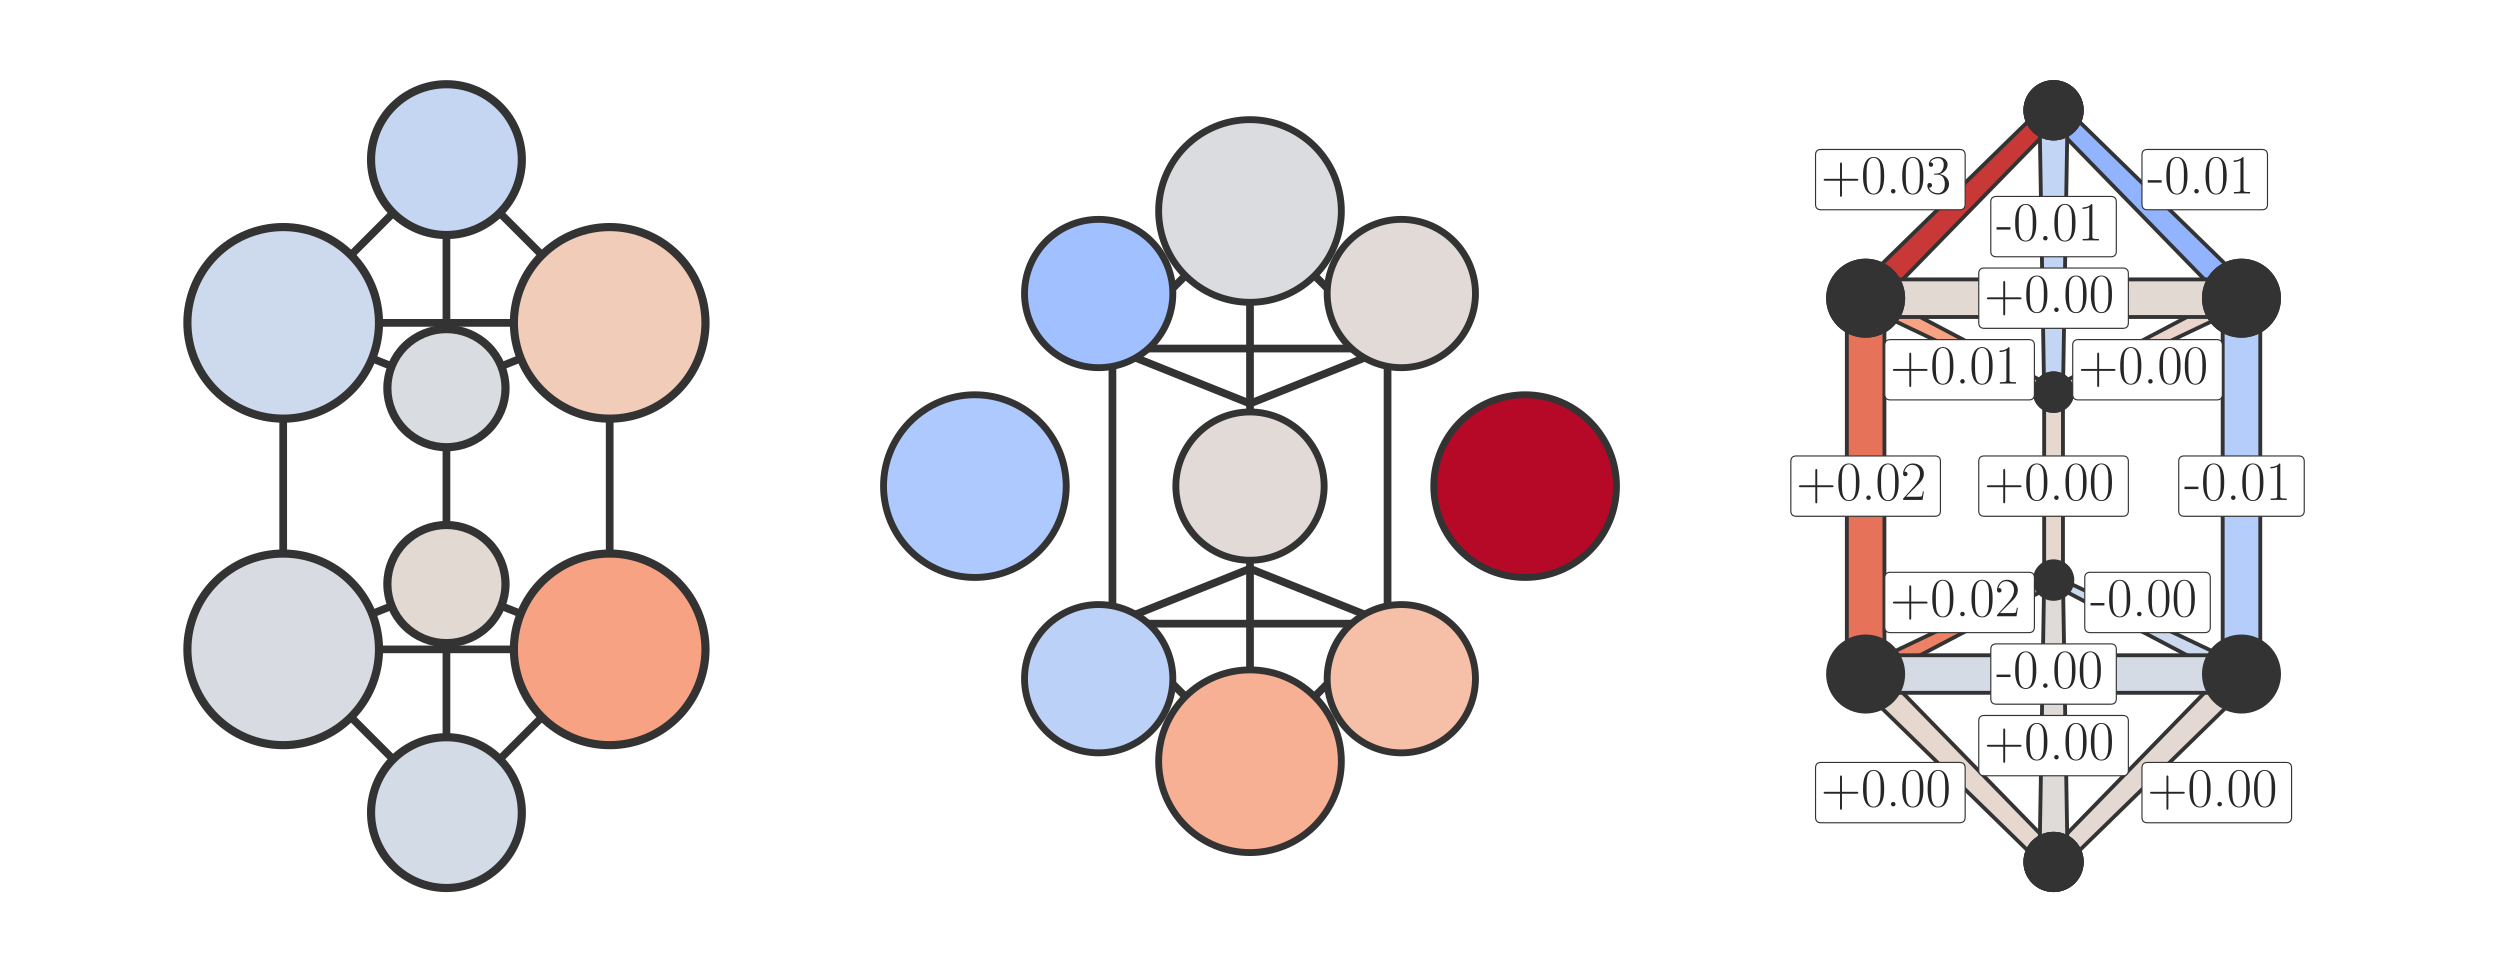 <?xml version="1.0" encoding="utf-8" standalone="no"?>
<!DOCTYPE svg PUBLIC "-//W3C//DTD SVG 1.1//EN"
  "http://www.w3.org/Graphics/SVG/1.1/DTD/svg11.dtd">
<!-- Created with matplotlib (https://matplotlib.org/) -->
<svg height="252pt" version="1.1" viewBox="0 0 648 252" width="648pt" xmlns="http://www.w3.org/2000/svg" xmlns:xlink="http://www.w3.org/1999/xlink">
 <defs>
  <style type="text/css">*{stroke-linecap:butt;stroke-linejoin:round;}</style>
 </defs>
 <g id="figure_1">
  <g id="patch_1">
   <path d="M 0 252 
L 648 252 
L 648 0 
L 0 0 
z
" style="fill:#ffffff;"/>
  </g>
  <g id="axes_1">
   <g id="line2d_1">
    <path clip-path="url(#p323c90f366)" d="M 115.718 41.372 
L 73.404 83.686 
" style="fill:none;stroke:#333333;stroke-linecap:round;stroke-width:2;"/>
   </g>
   <g id="line2d_2">
    <path clip-path="url(#p323c90f366)" d="M 115.718 41.372 
L 115.718 100.612 
" style="fill:none;stroke:#333333;stroke-linecap:round;stroke-width:2;"/>
   </g>
   <g id="line2d_3">
    <path clip-path="url(#p323c90f366)" d="M 115.718 41.372 
L 158.032 83.686 
" style="fill:none;stroke:#333333;stroke-linecap:round;stroke-width:2;"/>
   </g>
   <g id="line2d_4">
    <path clip-path="url(#p323c90f366)" d="M 115.718 210.628 
L 73.404 168.314 
" style="fill:none;stroke:#333333;stroke-linecap:round;stroke-width:2;"/>
   </g>
   <g id="line2d_5">
    <path clip-path="url(#p323c90f366)" d="M 115.718 210.628 
L 115.718 151.388 
" style="fill:none;stroke:#333333;stroke-linecap:round;stroke-width:2;"/>
   </g>
   <g id="line2d_6">
    <path clip-path="url(#p323c90f366)" d="M 115.718 210.628 
L 158.032 168.314 
" style="fill:none;stroke:#333333;stroke-linecap:round;stroke-width:2;"/>
   </g>
   <g id="line2d_7">
    <path clip-path="url(#p323c90f366)" d="M 73.404 83.686 
L 158.032 83.686 
" style="fill:none;stroke:#333333;stroke-linecap:round;stroke-width:2;"/>
   </g>
   <g id="line2d_8">
    <path clip-path="url(#p323c90f366)" d="M 73.404 83.686 
L 73.404 168.314 
" style="fill:none;stroke:#333333;stroke-linecap:round;stroke-width:2;"/>
   </g>
   <g id="line2d_9">
    <path clip-path="url(#p323c90f366)" d="M 158.032 168.314 
L 158.032 83.686 
" style="fill:none;stroke:#333333;stroke-linecap:round;stroke-width:2;"/>
   </g>
   <g id="line2d_10">
    <path clip-path="url(#p323c90f366)" d="M 158.032 168.314 
L 73.404 168.314 
" style="fill:none;stroke:#333333;stroke-linecap:round;stroke-width:2;"/>
   </g>
   <g id="line2d_11">
    <path clip-path="url(#p323c90f366)" d="M 115.718 100.612 
L 73.404 83.686 
" style="fill:none;stroke:#333333;stroke-linecap:round;stroke-width:2;"/>
   </g>
   <g id="line2d_12">
    <path clip-path="url(#p323c90f366)" d="M 115.718 100.612 
L 158.032 83.686 
" style="fill:none;stroke:#333333;stroke-linecap:round;stroke-width:2;"/>
   </g>
   <g id="line2d_13">
    <path clip-path="url(#p323c90f366)" d="M 115.718 100.612 
L 115.718 151.388 
" style="fill:none;stroke:#333333;stroke-linecap:round;stroke-width:2;"/>
   </g>
   <g id="line2d_14">
    <path clip-path="url(#p323c90f366)" d="M 115.718 151.388 
L 73.404 168.314 
" style="fill:none;stroke:#333333;stroke-linecap:round;stroke-width:2;"/>
   </g>
   <g id="line2d_15">
    <path clip-path="url(#p323c90f366)" d="M 115.718 151.388 
L 158.032 168.314 
" style="fill:none;stroke:#333333;stroke-linecap:round;stroke-width:2;"/>
   </g>
   <g id="patch_2">
    <path clip-path="url(#p323c90f366)" d="M 158.032 193.702 
C 164.765 193.702 171.224 191.027 175.985 186.266 
C 180.746 181.505 183.421 175.047 183.421 168.314 
C 183.421 161.581 180.746 155.123 175.985 150.362 
C 171.224 145.601 164.765 142.926 158.032 142.926 
C 151.299 142.926 144.841 145.601 140.08 150.362 
C 135.319 155.123 132.644 161.581 132.644 168.314 
C 132.644 175.047 135.319 181.505 140.08 186.266 
C 144.841 191.027 151.299 193.702 158.032 193.702 
z
" style="fill:#333333;stroke:#333333;stroke-linejoin:miter;"/>
   </g>
   <g id="patch_3">
    <path clip-path="url(#p323c90f366)" d="M 158.032 191.587 
C 164.204 191.587 170.124 189.135 174.489 184.77 
C 178.853 180.406 181.305 174.486 181.305 168.314 
C 181.305 162.142 178.853 156.222 174.489 151.858 
C 170.124 147.493 164.204 145.041 158.032 145.041 
C 151.86 145.041 145.94 147.493 141.576 151.858 
C 137.212 156.222 134.76 162.142 134.76 168.314 
C 134.76 174.486 137.212 180.406 141.576 184.77 
C 145.94 189.135 151.86 191.587 158.032 191.587 
z
" style="fill:#f6a283;stroke:#f6a283;stroke-linejoin:miter;"/>
   </g>
   <g id="patch_4">
    <path clip-path="url(#p323c90f366)" d="M 158.032 109.074 
C 164.765 109.074 171.224 106.399 175.985 101.638 
C 180.746 96.877 183.421 90.419 183.421 83.686 
C 183.421 76.953 180.746 70.495 175.985 65.734 
C 171.224 60.973 164.765 58.298 158.032 58.298 
C 151.299 58.298 144.841 60.973 140.08 65.734 
C 135.319 70.495 132.644 76.953 132.644 83.686 
C 132.644 90.419 135.319 96.877 140.08 101.638 
C 144.841 106.399 151.299 109.074 158.032 109.074 
z
" style="fill:#333333;stroke:#333333;stroke-linejoin:miter;"/>
   </g>
   <g id="patch_5">
    <path clip-path="url(#p323c90f366)" d="M 158.032 106.959 
C 164.204 106.959 170.124 104.507 174.489 100.142 
C 178.853 95.778 181.305 89.858 181.305 83.686 
C 181.305 77.514 178.853 71.594 174.489 67.23 
C 170.124 62.865 164.204 60.413 158.032 60.413 
C 151.86 60.413 145.94 62.865 141.576 67.23 
C 137.212 71.594 134.76 77.514 134.76 83.686 
C 134.76 89.858 137.212 95.778 141.576 100.142 
C 145.94 104.507 151.86 106.959 158.032 106.959 
z
" style="fill:#f1ccb8;stroke:#f1ccb8;stroke-linejoin:miter;"/>
   </g>
   <g id="patch_6">
    <path clip-path="url(#p323c90f366)" d="M 73.404 193.702 
C 80.137 193.702 86.596 191.027 91.357 186.266 
C 96.118 181.505 98.793 175.047 98.793 168.314 
C 98.793 161.581 96.118 155.123 91.357 150.362 
C 86.596 145.601 80.137 142.926 73.404 142.926 
C 66.671 142.926 60.213 145.601 55.452 150.362 
C 50.691 155.123 48.016 161.581 48.016 168.314 
C 48.016 175.047 50.691 181.505 55.452 186.266 
C 60.213 191.027 66.671 193.702 73.404 193.702 
z
" style="fill:#333333;stroke:#333333;stroke-linejoin:miter;"/>
   </g>
   <g id="patch_7">
    <path clip-path="url(#p323c90f366)" d="M 73.404 191.587 
C 79.576 191.587 85.496 189.135 89.861 184.77 
C 94.225 180.406 96.677 174.486 96.677 168.314 
C 96.677 162.142 94.225 156.222 89.861 151.858 
C 85.496 147.493 79.576 145.041 73.404 145.041 
C 67.232 145.041 61.312 147.493 56.948 151.858 
C 52.584 156.222 50.131 162.142 50.131 168.314 
C 50.131 174.486 52.584 180.406 56.948 184.77 
C 61.312 189.135 67.232 191.587 73.404 191.587 
z
" style="fill:#d8dce2;stroke:#d8dce2;stroke-linejoin:miter;"/>
   </g>
   <g id="patch_8">
    <path clip-path="url(#p323c90f366)" d="M 73.404 109.074 
C 80.137 109.074 86.596 106.399 91.357 101.638 
C 96.118 96.877 98.793 90.419 98.793 83.686 
C 98.793 76.953 96.118 70.495 91.357 65.734 
C 86.596 60.973 80.137 58.298 73.404 58.298 
C 66.671 58.298 60.213 60.973 55.452 65.734 
C 50.691 70.495 48.016 76.953 48.016 83.686 
C 48.016 90.419 50.691 96.877 55.452 101.638 
C 60.213 106.399 66.671 109.074 73.404 109.074 
z
" style="fill:#333333;stroke:#333333;stroke-linejoin:miter;"/>
   </g>
   <g id="patch_9">
    <path clip-path="url(#p323c90f366)" d="M 73.404 106.959 
C 79.576 106.959 85.496 104.507 89.861 100.142 
C 94.225 95.778 96.677 89.858 96.677 83.686 
C 96.677 77.514 94.225 71.594 89.861 67.23 
C 85.496 62.865 79.576 60.413 73.404 60.413 
C 67.232 60.413 61.312 62.865 56.948 67.23 
C 52.584 71.594 50.131 77.514 50.131 83.686 
C 50.131 89.858 52.584 95.778 56.948 100.142 
C 61.312 104.507 67.232 106.959 73.404 106.959 
z
" style="fill:#cdd9ec;stroke:#cdd9ec;stroke-linejoin:miter;"/>
   </g>
   <g id="patch_10">
    <path clip-path="url(#p323c90f366)" d="M 115.718 230.727 
C 121.049 230.727 126.161 228.609 129.931 224.84 
C 133.7 221.071 135.817 215.958 135.817 210.628 
C 135.817 205.298 133.7 200.185 129.931 196.416 
C 126.161 192.647 121.049 190.529 115.718 190.529 
C 110.388 190.529 105.275 192.647 101.506 196.416 
C 97.737 200.185 95.619 205.298 95.619 210.628 
C 95.619 215.958 97.737 221.071 101.506 224.84 
C 105.275 228.609 110.388 230.727 115.718 230.727 
z
" style="fill:#333333;stroke:#333333;stroke-linejoin:miter;"/>
   </g>
   <g id="patch_11">
    <path clip-path="url(#p323c90f366)" d="M 115.718 228.612 
C 120.488 228.612 125.062 226.717 128.434 223.344 
C 131.807 219.972 133.702 215.397 133.702 210.628 
C 133.702 205.859 131.807 201.284 128.434 197.912 
C 125.062 194.539 120.488 192.645 115.718 192.645 
C 110.949 192.645 106.374 194.539 103.002 197.912 
C 99.63 201.284 97.735 205.859 97.735 210.628 
C 97.735 215.397 99.63 219.972 103.002 223.344 
C 106.374 226.717 110.949 228.612 115.718 228.612 
z
" style="fill:#d3dbe7;stroke:#d3dbe7;stroke-linejoin:miter;"/>
   </g>
   <g id="patch_12">
    <path clip-path="url(#p323c90f366)" d="M 115.718 61.471 
C 121.049 61.471 126.161 59.353 129.931 55.584 
C 133.7 51.815 135.817 46.702 135.817 41.372 
C 135.817 36.042 133.7 30.929 129.931 27.16 
C 126.161 23.391 121.049 21.273 115.718 21.273 
C 110.388 21.273 105.275 23.391 101.506 27.16 
C 97.737 30.929 95.619 36.042 95.619 41.372 
C 95.619 46.702 97.737 51.815 101.506 55.584 
C 105.275 59.353 110.388 61.471 115.718 61.471 
z
" style="fill:#333333;stroke:#333333;stroke-linejoin:miter;"/>
   </g>
   <g id="patch_13">
    <path clip-path="url(#p323c90f366)" d="M 115.718 59.355 
C 120.488 59.355 125.062 57.461 128.434 54.088 
C 131.807 50.716 133.702 46.141 133.702 41.372 
C 133.702 36.603 131.807 32.028 128.434 28.656 
C 125.062 25.283 120.488 23.388 115.718 23.388 
C 110.949 23.388 106.374 25.283 103.002 28.656 
C 99.63 32.028 97.735 36.603 97.735 41.372 
C 97.735 46.141 99.63 50.716 103.002 54.088 
C 106.374 57.461 110.949 59.355 115.718 59.355 
z
" style="fill:#c5d6f2;stroke:#c5d6f2;stroke-linejoin:miter;"/>
   </g>
   <g id="patch_14">
    <path clip-path="url(#p323c90f366)" d="M 115.718 167.256 
C 119.926 167.256 123.963 165.584 126.938 162.609 
C 129.914 159.633 131.586 155.597 131.586 151.388 
C 131.586 147.18 129.914 143.144 126.938 140.168 
C 123.963 137.193 119.926 135.521 115.718 135.521 
C 111.51 135.521 107.474 137.193 104.498 140.168 
C 101.522 143.144 99.85 147.18 99.85 151.388 
C 99.85 155.597 101.522 159.633 104.498 162.609 
C 107.474 165.584 111.51 167.256 115.718 167.256 
z
" style="fill:#333333;stroke:#333333;stroke-linejoin:miter;"/>
   </g>
   <g id="patch_15">
    <path clip-path="url(#p323c90f366)" d="M 115.718 165.14 
C 119.365 165.14 122.864 163.691 125.442 161.113 
C 128.021 158.534 129.47 155.036 129.47 151.388 
C 129.47 147.741 128.021 144.243 125.442 141.664 
C 122.864 139.085 119.365 137.636 115.718 137.636 
C 112.071 137.636 108.573 139.085 105.994 141.664 
C 103.415 144.243 101.966 147.741 101.966 151.388 
C 101.966 155.036 103.415 158.534 105.994 161.113 
C 108.573 163.691 112.071 165.14 115.718 165.14 
z
" style="fill:#e3d9d3;stroke:#e3d9d3;stroke-linejoin:miter;"/>
   </g>
   <g id="patch_16">
    <path clip-path="url(#p323c90f366)" d="M 115.718 116.479 
C 119.926 116.479 123.963 114.807 126.938 111.832 
C 129.914 108.856 131.586 104.82 131.586 100.612 
C 131.586 96.403 129.914 92.367 126.938 89.391 
C 123.963 86.416 119.926 84.744 115.718 84.744 
C 111.51 84.744 107.474 86.416 104.498 89.391 
C 101.522 92.367 99.85 96.403 99.85 100.612 
C 99.85 104.82 101.522 108.856 104.498 111.832 
C 107.474 114.807 111.51 116.479 115.718 116.479 
z
" style="fill:#333333;stroke:#333333;stroke-linejoin:miter;"/>
   </g>
   <g id="patch_17">
    <path clip-path="url(#p323c90f366)" d="M 115.718 114.364 
C 119.365 114.364 122.864 112.915 125.442 110.336 
C 128.021 107.757 129.47 104.259 129.47 100.612 
C 129.47 96.964 128.021 93.466 125.442 90.887 
C 122.864 88.309 119.365 86.86 115.718 86.86 
C 112.071 86.86 108.573 88.309 105.994 90.887 
C 103.415 93.466 101.966 96.964 101.966 100.612 
C 101.966 104.259 103.415 107.757 105.994 110.336 
C 108.573 112.915 112.071 114.364 115.718 114.364 
z
" style="fill:#d9dce1;stroke:#d9dce1;stroke-linejoin:miter;"/>
   </g>
  </g>
  <g id="axes_2">
   <g id="line2d_16">
    <path clip-path="url(#pf9392207e9)" d="M 324 54.688 
L 288.344 90.344 
" style="fill:none;stroke:#333333;stroke-linecap:round;stroke-width:2;"/>
   </g>
   <g id="line2d_17">
    <path clip-path="url(#pf9392207e9)" d="M 324 54.688 
L 324 104.606 
" style="fill:none;stroke:#333333;stroke-linecap:round;stroke-width:2;"/>
   </g>
   <g id="line2d_18">
    <path clip-path="url(#pf9392207e9)" d="M 324 54.688 
L 359.656 90.344 
" style="fill:none;stroke:#333333;stroke-linecap:round;stroke-width:2;"/>
   </g>
   <g id="line2d_19">
    <path clip-path="url(#pf9392207e9)" d="M 324 197.312 
L 288.344 161.656 
" style="fill:none;stroke:#333333;stroke-linecap:round;stroke-width:2;"/>
   </g>
   <g id="line2d_20">
    <path clip-path="url(#pf9392207e9)" d="M 324 197.312 
L 324 147.394 
" style="fill:none;stroke:#333333;stroke-linecap:round;stroke-width:2;"/>
   </g>
   <g id="line2d_21">
    <path clip-path="url(#pf9392207e9)" d="M 324 197.312 
L 359.656 161.656 
" style="fill:none;stroke:#333333;stroke-linecap:round;stroke-width:2;"/>
   </g>
   <g id="line2d_22">
    <path clip-path="url(#pf9392207e9)" d="M 288.344 90.344 
L 359.656 90.344 
" style="fill:none;stroke:#333333;stroke-linecap:round;stroke-width:2;"/>
   </g>
   <g id="line2d_23">
    <path clip-path="url(#pf9392207e9)" d="M 288.344 90.344 
L 288.344 161.656 
" style="fill:none;stroke:#333333;stroke-linecap:round;stroke-width:2;"/>
   </g>
   <g id="line2d_24">
    <path clip-path="url(#pf9392207e9)" d="M 359.656 161.656 
L 359.656 90.344 
" style="fill:none;stroke:#333333;stroke-linecap:round;stroke-width:2;"/>
   </g>
   <g id="line2d_25">
    <path clip-path="url(#pf9392207e9)" d="M 359.656 161.656 
L 288.344 161.656 
" style="fill:none;stroke:#333333;stroke-linecap:round;stroke-width:2;"/>
   </g>
   <g id="line2d_26">
    <path clip-path="url(#pf9392207e9)" d="M 324 104.606 
L 288.344 90.344 
" style="fill:none;stroke:#333333;stroke-linecap:round;stroke-width:2;"/>
   </g>
   <g id="line2d_27">
    <path clip-path="url(#pf9392207e9)" d="M 324 104.606 
L 359.656 90.344 
" style="fill:none;stroke:#333333;stroke-linecap:round;stroke-width:2;"/>
   </g>
   <g id="line2d_28">
    <path clip-path="url(#pf9392207e9)" d="M 324 104.606 
L 324 147.394 
" style="fill:none;stroke:#333333;stroke-linecap:round;stroke-width:2;"/>
   </g>
   <g id="line2d_29">
    <path clip-path="url(#pf9392207e9)" d="M 324 147.394 
L 288.344 161.656 
" style="fill:none;stroke:#333333;stroke-linecap:round;stroke-width:2;"/>
   </g>
   <g id="line2d_30">
    <path clip-path="url(#pf9392207e9)" d="M 324 147.394 
L 359.656 161.656 
" style="fill:none;stroke:#333333;stroke-linecap:round;stroke-width:2;"/>
   </g>
   <g id="patch_18">
    <path clip-path="url(#pf9392207e9)" d="M 324 78.756 
C 330.383 78.756 336.505 76.22 341.019 71.706 
C 345.532 67.193 348.068 61.071 348.068 54.688 
C 348.068 48.305 345.532 42.182 341.019 37.669 
C 336.505 33.156 330.383 30.62 324 30.62 
C 317.617 30.62 311.495 33.156 306.981 37.669 
C 302.468 42.182 299.932 48.305 299.932 54.688 
C 299.932 61.071 302.468 67.193 306.981 71.706 
C 311.495 76.22 317.617 78.756 324 78.756 
z
" style="fill:#333333;stroke:#333333;stroke-linejoin:miter;"/>
   </g>
   <g id="patch_19">
    <path clip-path="url(#pf9392207e9)" d="M 324 76.973 
C 329.91 76.973 335.579 74.625 339.758 70.446 
C 343.937 66.267 346.285 60.598 346.285 54.688 
C 346.285 48.778 343.937 43.109 339.758 38.93 
C 335.579 34.751 329.91 32.403 324 32.403 
C 318.09 32.403 312.421 34.751 308.242 38.93 
C 304.063 43.109 301.715 48.778 301.715 54.688 
C 301.715 60.598 304.063 66.267 308.242 70.446 
C 312.421 74.625 318.09 76.973 324 76.973 
z
" style="fill:#dadce0;stroke:#dadce0;stroke-linejoin:miter;"/>
   </g>
   <g id="patch_20">
    <path clip-path="url(#pf9392207e9)" d="M 324 221.38 
C 330.383 221.38 336.505 218.844 341.019 214.331 
C 345.532 209.818 348.068 203.695 348.068 197.312 
C 348.068 190.929 345.532 184.807 341.019 180.294 
C 336.505 175.78 330.383 173.244 324 173.244 
C 317.617 173.244 311.495 175.78 306.981 180.294 
C 302.468 184.807 299.932 190.929 299.932 197.312 
C 299.932 203.695 302.468 209.818 306.981 214.331 
C 311.495 218.844 317.617 221.38 324 221.38 
z
" style="fill:#333333;stroke:#333333;stroke-linejoin:miter;"/>
   </g>
   <g id="patch_21">
    <path clip-path="url(#pf9392207e9)" d="M 324 219.597 
C 329.91 219.597 335.579 217.249 339.758 213.07 
C 343.937 208.891 346.285 203.222 346.285 197.312 
C 346.285 191.402 343.937 185.733 339.758 181.554 
C 335.579 177.375 329.91 175.027 324 175.027 
C 318.09 175.027 312.421 177.375 308.242 181.554 
C 304.063 185.733 301.715 191.402 301.715 197.312 
C 301.715 203.222 304.063 208.891 308.242 213.07 
C 312.421 217.249 318.09 219.597 324 219.597 
z
" style="fill:#f7b093;stroke:#f7b093;stroke-linejoin:miter;"/>
   </g>
   <g id="patch_22">
    <path clip-path="url(#pf9392207e9)" d="M 252.688 150.068 
C 259.071 150.068 265.193 147.532 269.706 143.019 
C 274.22 138.505 276.756 132.383 276.756 126 
C 276.756 119.617 274.22 113.495 269.706 108.981 
C 265.193 104.468 259.071 101.932 252.688 101.932 
C 246.305 101.932 240.182 104.468 235.669 108.981 
C 231.156 113.495 228.62 119.617 228.62 126 
C 228.62 132.383 231.156 138.505 235.669 143.019 
C 240.182 147.532 246.305 150.068 252.688 150.068 
z
" style="fill:#333333;stroke:#333333;stroke-linejoin:miter;"/>
   </g>
   <g id="patch_23">
    <path clip-path="url(#pf9392207e9)" d="M 252.688 148.285 
C 258.598 148.285 264.267 145.937 268.446 141.758 
C 272.625 137.579 274.973 131.91 274.973 126 
C 274.973 120.09 272.625 114.421 268.446 110.242 
C 264.267 106.063 258.598 103.715 252.688 103.715 
C 246.778 103.715 241.109 106.063 236.93 110.242 
C 232.751 114.421 230.403 120.09 230.403 126 
C 230.403 131.91 232.751 137.579 236.93 141.758 
C 241.109 145.937 246.778 148.285 252.688 148.285 
z
" style="fill:#adc9fd;stroke:#adc9fd;stroke-linejoin:miter;"/>
   </g>
   <g id="patch_24">
    <path clip-path="url(#pf9392207e9)" d="M 395.312 150.068 
C 401.695 150.068 407.818 147.532 412.331 143.019 
C 416.844 138.505 419.38 132.383 419.38 126 
C 419.38 119.617 416.844 113.495 412.331 108.981 
C 407.818 104.468 401.695 101.932 395.312 101.932 
C 388.929 101.932 382.807 104.468 378.294 108.981 
C 373.78 113.495 371.244 119.617 371.244 126 
C 371.244 132.383 373.78 138.505 378.294 143.019 
C 382.807 147.532 388.929 150.068 395.312 150.068 
z
" style="fill:#333333;stroke:#333333;stroke-linejoin:miter;"/>
   </g>
   <g id="patch_25">
    <path clip-path="url(#pf9392207e9)" d="M 395.312 148.285 
C 401.222 148.285 406.891 145.937 411.07 141.758 
C 415.249 137.579 417.597 131.91 417.597 126 
C 417.597 120.09 415.249 114.421 411.07 110.242 
C 406.891 106.063 401.222 103.715 395.312 103.715 
C 389.402 103.715 383.733 106.063 379.554 110.242 
C 375.375 114.421 373.027 120.09 373.027 126 
C 373.027 131.91 375.375 137.579 379.554 141.758 
C 383.733 145.937 389.402 148.285 395.312 148.285 
z
" style="fill:#b50927;stroke:#b50927;stroke-linejoin:miter;"/>
   </g>
   <g id="patch_26">
    <path clip-path="url(#pf9392207e9)" d="M 284.778 195.53 
C 289.979 195.53 294.968 193.463 298.645 189.786 
C 302.323 186.108 304.389 181.119 304.389 175.919 
C 304.389 170.718 302.323 165.729 298.645 162.052 
C 294.968 158.374 289.979 156.308 284.778 156.308 
C 279.577 156.308 274.589 158.374 270.911 162.052 
C 267.234 165.729 265.167 170.718 265.167 175.919 
C 265.167 181.119 267.234 186.108 270.911 189.786 
C 274.589 193.463 279.577 195.53 284.778 195.53 
z
" style="fill:#333333;stroke:#333333;stroke-linejoin:miter;"/>
   </g>
   <g id="patch_27">
    <path clip-path="url(#pf9392207e9)" d="M 284.778 193.747 
C 289.506 193.747 294.041 191.868 297.385 188.525 
C 300.728 185.182 302.606 180.647 302.606 175.919 
C 302.606 171.191 300.728 166.656 297.385 163.312 
C 294.041 159.969 289.506 158.091 284.778 158.091 
C 280.05 158.091 275.515 159.969 272.172 163.312 
C 268.829 166.656 266.95 171.191 266.95 175.919 
C 266.95 180.647 268.829 185.182 272.172 188.525 
C 275.515 191.868 280.05 193.747 284.778 193.747 
z
" style="fill:#bbd1f8;stroke:#bbd1f8;stroke-linejoin:miter;"/>
   </g>
   <g id="patch_28">
    <path clip-path="url(#pf9392207e9)" d="M 363.222 195.53 
C 368.423 195.53 373.411 193.463 377.089 189.786 
C 380.766 186.108 382.833 181.119 382.833 175.919 
C 382.833 170.718 380.766 165.729 377.089 162.052 
C 373.411 158.374 368.423 156.308 363.222 156.308 
C 358.021 156.308 353.032 158.374 349.355 162.052 
C 345.677 165.729 343.611 170.718 343.611 175.919 
C 343.611 181.119 345.677 186.108 349.355 189.786 
C 353.032 193.463 358.021 195.53 363.222 195.53 
z
" style="fill:#333333;stroke:#333333;stroke-linejoin:miter;"/>
   </g>
   <g id="patch_29">
    <path clip-path="url(#pf9392207e9)" d="M 363.222 193.747 
C 367.95 193.747 372.485 191.868 375.828 188.525 
C 379.171 185.182 381.05 180.647 381.05 175.919 
C 381.05 171.191 379.171 166.656 375.828 163.312 
C 372.485 159.969 367.95 158.091 363.222 158.091 
C 358.494 158.091 353.959 159.969 350.615 163.312 
C 347.272 166.656 345.394 171.191 345.394 175.919 
C 345.394 180.647 347.272 185.182 350.615 188.525 
C 353.959 191.868 358.494 193.747 363.222 193.747 
z
" style="fill:#f5c0a7;stroke:#f5c0a7;stroke-linejoin:miter;"/>
   </g>
   <g id="patch_30">
    <path clip-path="url(#pf9392207e9)" d="M 284.778 95.692 
C 289.979 95.692 294.968 93.626 298.645 89.948 
C 302.323 86.271 304.389 81.282 304.389 76.081 
C 304.389 70.881 302.323 65.892 298.645 62.214 
C 294.968 58.537 289.979 56.47 284.778 56.47 
C 279.577 56.47 274.589 58.537 270.911 62.214 
C 267.234 65.892 265.167 70.881 265.167 76.081 
C 265.167 81.282 267.234 86.271 270.911 89.948 
C 274.589 93.626 279.577 95.692 284.778 95.692 
z
" style="fill:#333333;stroke:#333333;stroke-linejoin:miter;"/>
   </g>
   <g id="patch_31">
    <path clip-path="url(#pf9392207e9)" d="M 284.778 93.909 
C 289.506 93.909 294.041 92.031 297.385 88.688 
C 300.728 85.344 302.606 80.809 302.606 76.081 
C 302.606 71.353 300.728 66.818 297.385 63.475 
C 294.041 60.132 289.506 58.253 284.778 58.253 
C 280.05 58.253 275.515 60.132 272.172 63.475 
C 268.829 66.818 266.95 71.353 266.95 76.081 
C 266.95 80.809 268.829 85.344 272.172 88.688 
C 275.515 92.031 280.05 93.909 284.778 93.909 
z
" style="fill:#a1c0ff;stroke:#a1c0ff;stroke-linejoin:miter;"/>
   </g>
   <g id="patch_32">
    <path clip-path="url(#pf9392207e9)" d="M 363.222 95.692 
C 368.423 95.692 373.411 93.626 377.089 89.948 
C 380.766 86.271 382.833 81.282 382.833 76.081 
C 382.833 70.881 380.766 65.892 377.089 62.214 
C 373.411 58.537 368.423 56.47 363.222 56.47 
C 358.021 56.47 353.032 58.537 349.355 62.214 
C 345.677 65.892 343.611 70.881 343.611 76.081 
C 343.611 81.282 345.677 86.271 349.355 89.948 
C 353.032 93.626 358.021 95.692 363.222 95.692 
z
" style="fill:#333333;stroke:#333333;stroke-linejoin:miter;"/>
   </g>
   <g id="patch_33">
    <path clip-path="url(#pf9392207e9)" d="M 363.222 93.909 
C 367.95 93.909 372.485 92.031 375.828 88.688 
C 379.171 85.344 381.05 80.809 381.05 76.081 
C 381.05 71.353 379.171 66.818 375.828 63.475 
C 372.485 60.132 367.95 58.253 363.222 58.253 
C 358.494 58.253 353.959 60.132 350.615 63.475 
C 347.272 66.818 345.394 71.353 345.394 76.081 
C 345.394 80.809 347.272 85.344 350.615 88.688 
C 353.959 92.031 358.494 93.909 363.222 93.909 
z
" style="fill:#e1dad6;stroke:#e1dad6;stroke-linejoin:miter;"/>
   </g>
   <g id="patch_34">
    <path clip-path="url(#pf9392207e9)" d="M 324 145.611 
C 329.201 145.611 334.189 143.545 337.867 139.867 
C 341.545 136.189 343.611 131.201 343.611 126 
C 343.611 120.799 341.545 115.811 337.867 112.133 
C 334.189 108.455 329.201 106.389 324 106.389 
C 318.799 106.389 313.811 108.455 310.133 112.133 
C 306.455 115.811 304.389 120.799 304.389 126 
C 304.389 131.201 306.455 136.189 310.133 139.867 
C 313.811 143.545 318.799 145.611 324 145.611 
z
" style="fill:#333333;stroke:#333333;stroke-linejoin:miter;"/>
   </g>
   <g id="patch_35">
    <path clip-path="url(#pf9392207e9)" d="M 324 143.828 
C 328.728 143.828 333.263 141.95 336.606 138.606 
C 339.95 135.263 341.828 130.728 341.828 126 
C 341.828 121.272 339.95 116.737 336.606 113.394 
C 333.263 110.05 328.728 108.172 324 108.172 
C 319.272 108.172 314.737 110.05 311.394 113.394 
C 308.05 116.737 306.172 121.272 306.172 126 
C 306.172 130.728 308.05 135.263 311.394 138.606 
C 314.737 141.95 319.272 143.828 324 143.828 
z
" style="fill:#e1dad6;stroke:#e1dad6;stroke-linejoin:miter;"/>
   </g>
  </g>
  <g id="axes_3">
   <g id="line2d_31">
    <path clip-path="url(#p791a0a4134)" d="M 532.282 28.579 
L 483.571 77.29 
" style="fill:none;stroke:#000000;stroke-linecap:round;"/>
   </g>
   <g id="line2d_32">
    <path clip-path="url(#p791a0a4134)" d="M 532.282 28.579 
L 532.282 101.645 
" style="fill:none;stroke:#000000;stroke-linecap:round;"/>
   </g>
   <g id="line2d_33">
    <path clip-path="url(#p791a0a4134)" d="M 532.282 28.579 
L 580.992 77.29 
" style="fill:none;stroke:#000000;stroke-linecap:round;"/>
   </g>
   <g id="line2d_34">
    <path clip-path="url(#p791a0a4134)" d="M 532.282 223.421 
L 483.571 174.71 
" style="fill:none;stroke:#000000;stroke-linecap:round;"/>
   </g>
   <g id="line2d_35">
    <path clip-path="url(#p791a0a4134)" d="M 532.282 223.421 
L 532.282 150.355 
" style="fill:none;stroke:#000000;stroke-linecap:round;"/>
   </g>
   <g id="line2d_36">
    <path clip-path="url(#p791a0a4134)" d="M 532.282 223.421 
L 580.992 174.71 
" style="fill:none;stroke:#000000;stroke-linecap:round;"/>
   </g>
   <g id="line2d_37">
    <path clip-path="url(#p791a0a4134)" d="M 483.571 77.29 
L 580.992 77.29 
" style="fill:none;stroke:#000000;stroke-linecap:round;"/>
   </g>
   <g id="line2d_38">
    <path clip-path="url(#p791a0a4134)" d="M 483.571 77.29 
L 483.571 174.71 
" style="fill:none;stroke:#000000;stroke-linecap:round;"/>
   </g>
   <g id="line2d_39">
    <path clip-path="url(#p791a0a4134)" d="M 580.992 174.71 
L 580.992 77.29 
" style="fill:none;stroke:#000000;stroke-linecap:round;"/>
   </g>
   <g id="line2d_40">
    <path clip-path="url(#p791a0a4134)" d="M 580.992 174.71 
L 483.571 174.71 
" style="fill:none;stroke:#000000;stroke-linecap:round;"/>
   </g>
   <g id="line2d_41">
    <path clip-path="url(#p791a0a4134)" d="M 532.282 101.645 
L 483.571 77.29 
" style="fill:none;stroke:#000000;stroke-linecap:round;"/>
   </g>
   <g id="line2d_42">
    <path clip-path="url(#p791a0a4134)" d="M 532.282 101.645 
L 580.992 77.29 
" style="fill:none;stroke:#000000;stroke-linecap:round;"/>
   </g>
   <g id="line2d_43">
    <path clip-path="url(#p791a0a4134)" d="M 532.282 101.645 
L 532.282 150.355 
" style="fill:none;stroke:#000000;stroke-linecap:round;"/>
   </g>
   <g id="line2d_44">
    <path clip-path="url(#p791a0a4134)" d="M 532.282 150.355 
L 483.571 174.71 
" style="fill:none;stroke:#000000;stroke-linecap:round;"/>
   </g>
   <g id="line2d_45">
    <path clip-path="url(#p791a0a4134)" d="M 532.282 150.355 
L 580.992 174.71 
" style="fill:none;stroke:#000000;stroke-linecap:round;"/>
   </g>
   <g id="patch_36">
    <path clip-path="url(#p791a0a4134)" d="M 528.628 28.579 
L 535.935 28.579 
L 488.442 77.29 
L 478.7 77.29 
z
" style="fill:#c83836;stroke:#333333;stroke-linejoin:miter;"/>
   </g>
   <g id="patch_37">
    <path clip-path="url(#p791a0a4134)" d="M 528.628 28.579 
L 535.935 28.579 
L 585.863 77.29 
L 576.121 77.29 
z
" style="fill:#92b4fe;stroke:#333333;stroke-linejoin:miter;"/>
   </g>
   <g id="patch_38">
    <path clip-path="url(#p791a0a4134)" d="M 528.628 28.579 
L 535.935 28.579 
L 534.717 101.645 
L 529.846 101.645 
z
" style="fill:#c3d5f4;stroke:#333333;stroke-linejoin:miter;"/>
   </g>
   <g id="patch_39">
    <path clip-path="url(#p791a0a4134)" d="M 528.628 223.421 
L 535.935 223.421 
L 488.442 174.71 
L 478.7 174.71 
z
" style="fill:#e6d7cf;stroke:#333333;stroke-linejoin:miter;"/>
   </g>
   <g id="patch_40">
    <path clip-path="url(#p791a0a4134)" d="M 528.628 223.421 
L 535.935 223.421 
L 585.863 174.71 
L 576.121 174.71 
z
" style="fill:#e4d9d2;stroke:#333333;stroke-linejoin:miter;"/>
   </g>
   <g id="patch_41">
    <path clip-path="url(#p791a0a4134)" d="M 528.628 223.421 
L 535.935 223.421 
L 534.717 150.355 
L 529.846 150.355 
z
" style="fill:#dfdbd9;stroke:#333333;stroke-linejoin:miter;"/>
   </g>
   <g id="patch_42">
    <path clip-path="url(#p791a0a4134)" d="M 576.121 77.29 
L 585.863 77.29 
L 534.717 101.645 
L 529.846 101.645 
z
" style="fill:#e9d5cb;stroke:#333333;stroke-linejoin:miter;"/>
   </g>
   <g id="patch_43">
    <path clip-path="url(#p791a0a4134)" d="M 529.846 101.645 
L 534.717 101.645 
L 488.442 77.29 
L 478.7 77.29 
z
" style="fill:#f6a283;stroke:#333333;stroke-linejoin:miter;"/>
   </g>
   <g id="patch_44">
    <path clip-path="url(#p791a0a4134)" d="M 483.571 82.161 
L 483.571 72.419 
L 580.992 72.419 
L 580.992 82.161 
z
" style="fill:#e3d9d3;stroke:#333333;stroke-linejoin:miter;"/>
   </g>
   <g id="patch_45">
    <path clip-path="url(#p791a0a4134)" d="M 576.121 174.71 
L 585.863 174.71 
L 534.717 150.355 
L 529.846 150.355 
z
" style="fill:#cbd8ee;stroke:#333333;stroke-linejoin:miter;"/>
   </g>
   <g id="patch_46">
    <path clip-path="url(#p791a0a4134)" d="M 529.846 150.355 
L 534.717 150.355 
L 488.442 174.71 
L 478.7 174.71 
z
" style="fill:#ec8165;stroke:#333333;stroke-linejoin:miter;"/>
   </g>
   <g id="patch_47">
    <path clip-path="url(#p791a0a4134)" d="M 483.571 179.581 
L 483.571 169.839 
L 580.992 169.839 
L 580.992 179.581 
z
" style="fill:#d5dbe5;stroke:#333333;stroke-linejoin:miter;"/>
   </g>
   <g id="patch_48">
    <path clip-path="url(#p791a0a4134)" d="M 478.7 77.29 
L 488.442 77.29 
L 488.442 174.71 
L 478.7 174.71 
z
" style="fill:#e67259;stroke:#333333;stroke-linejoin:miter;"/>
   </g>
   <g id="patch_49">
    <path clip-path="url(#p791a0a4134)" d="M 576.121 77.29 
L 585.863 77.29 
L 585.863 174.71 
L 576.121 174.71 
z
" style="fill:#b5cdfa;stroke:#333333;stroke-linejoin:miter;"/>
   </g>
   <g id="patch_50">
    <path clip-path="url(#p791a0a4134)" d="M 529.846 101.645 
L 534.717 101.645 
L 534.717 150.355 
L 529.846 150.355 
z
" style="fill:#e6d7cf;stroke:#333333;stroke-linejoin:miter;"/>
   </g>
   <g id="patch_51">
    <path clip-path="url(#p791a0a4134)" d="M 532.282 35.886 
C 534.219 35.886 536.078 35.116 537.448 33.746 
C 538.818 32.376 539.588 30.517 539.588 28.579 
C 539.588 26.642 538.818 24.783 537.448 23.413 
C 536.078 22.043 534.219 21.273 532.282 21.273 
C 530.344 21.273 528.485 22.043 527.115 23.413 
C 525.745 24.783 524.975 26.642 524.975 28.579 
C 524.975 30.517 525.745 32.376 527.115 33.746 
C 528.485 35.116 530.344 35.886 532.282 35.886 
z
" style="fill:#333333;stroke:#333333;stroke-linejoin:miter;"/>
   </g>
   <g id="patch_52">
    <path clip-path="url(#p791a0a4134)" d="M 532.282 28.579 
C 532.282 28.579 532.282 28.579 532.282 28.579 
C 532.282 28.579 532.282 28.579 532.282 28.579 
C 532.282 28.579 532.282 28.579 532.282 28.579 
C 532.282 28.579 532.282 28.579 532.282 28.579 
C 532.282 28.579 532.282 28.579 532.282 28.579 
C 532.282 28.579 532.282 28.579 532.282 28.579 
C 532.282 28.579 532.282 28.579 532.282 28.579 
C 532.282 28.579 532.282 28.579 532.282 28.579 
z
" style="fill:#333333;stroke:#333333;stroke-linejoin:miter;"/>
   </g>
   <g id="patch_53">
    <path clip-path="url(#p791a0a4134)" d="M 532.282 35.886 
C 534.219 35.886 536.078 35.116 537.448 33.746 
C 538.818 32.376 539.588 30.517 539.588 28.579 
C 539.588 26.642 538.818 24.783 537.448 23.413 
C 536.078 22.043 534.219 21.273 532.282 21.273 
C 530.344 21.273 528.485 22.043 527.115 23.413 
C 525.745 24.783 524.975 26.642 524.975 28.579 
C 524.975 30.517 525.745 32.376 527.115 33.746 
C 528.485 35.116 530.344 35.886 532.282 35.886 
z
" style="fill:#333333;stroke:#333333;stroke-linejoin:miter;"/>
   </g>
   <g id="patch_54">
    <path clip-path="url(#p791a0a4134)" d="M 532.282 28.579 
C 532.282 28.579 532.282 28.579 532.282 28.579 
C 532.282 28.579 532.282 28.579 532.282 28.579 
C 532.282 28.579 532.282 28.579 532.282 28.579 
C 532.282 28.579 532.282 28.579 532.282 28.579 
C 532.282 28.579 532.282 28.579 532.282 28.579 
C 532.282 28.579 532.282 28.579 532.282 28.579 
C 532.282 28.579 532.282 28.579 532.282 28.579 
C 532.282 28.579 532.282 28.579 532.282 28.579 
z
" style="fill:#333333;stroke:#333333;stroke-linejoin:miter;"/>
   </g>
   <g id="patch_55">
    <path clip-path="url(#p791a0a4134)" d="M 532.282 35.886 
C 534.219 35.886 536.078 35.116 537.448 33.746 
C 538.818 32.376 539.588 30.517 539.588 28.579 
C 539.588 26.642 538.818 24.783 537.448 23.413 
C 536.078 22.043 534.219 21.273 532.282 21.273 
C 530.344 21.273 528.485 22.043 527.115 23.413 
C 525.745 24.783 524.975 26.642 524.975 28.579 
C 524.975 30.517 525.745 32.376 527.115 33.746 
C 528.485 35.116 530.344 35.886 532.282 35.886 
z
" style="fill:#333333;stroke:#333333;stroke-linejoin:miter;"/>
   </g>
   <g id="patch_56">
    <path clip-path="url(#p791a0a4134)" d="M 532.282 28.579 
C 532.282 28.579 532.282 28.579 532.282 28.579 
C 532.282 28.579 532.282 28.579 532.282 28.579 
C 532.282 28.579 532.282 28.579 532.282 28.579 
C 532.282 28.579 532.282 28.579 532.282 28.579 
C 532.282 28.579 532.282 28.579 532.282 28.579 
C 532.282 28.579 532.282 28.579 532.282 28.579 
C 532.282 28.579 532.282 28.579 532.282 28.579 
C 532.282 28.579 532.282 28.579 532.282 28.579 
z
" style="fill:#333333;stroke:#333333;stroke-linejoin:miter;"/>
   </g>
   <g id="patch_57">
    <path clip-path="url(#p791a0a4134)" d="M 532.282 230.727 
C 534.219 230.727 536.078 229.957 537.448 228.587 
C 538.818 227.217 539.588 225.358 539.588 223.421 
C 539.588 221.483 538.818 219.624 537.448 218.254 
C 536.078 216.884 534.219 216.114 532.282 216.114 
C 530.344 216.114 528.485 216.884 527.115 218.254 
C 525.745 219.624 524.975 221.483 524.975 223.421 
C 524.975 225.358 525.745 227.217 527.115 228.587 
C 528.485 229.957 530.344 230.727 532.282 230.727 
z
" style="fill:#333333;stroke:#333333;stroke-linejoin:miter;"/>
   </g>
   <g id="patch_58">
    <path clip-path="url(#p791a0a4134)" d="M 532.282 223.421 
C 532.282 223.421 532.282 223.421 532.282 223.421 
C 532.282 223.421 532.282 223.421 532.282 223.421 
C 532.282 223.421 532.282 223.421 532.282 223.421 
C 532.282 223.421 532.282 223.421 532.282 223.421 
C 532.282 223.421 532.282 223.421 532.282 223.421 
C 532.282 223.421 532.282 223.421 532.282 223.421 
C 532.282 223.421 532.282 223.421 532.282 223.421 
C 532.282 223.421 532.282 223.421 532.282 223.421 
z
" style="fill:#333333;stroke:#333333;stroke-linejoin:miter;"/>
   </g>
   <g id="patch_59">
    <path clip-path="url(#p791a0a4134)" d="M 532.282 230.727 
C 534.219 230.727 536.078 229.957 537.448 228.587 
C 538.818 227.217 539.588 225.358 539.588 223.421 
C 539.588 221.483 538.818 219.624 537.448 218.254 
C 536.078 216.884 534.219 216.114 532.282 216.114 
C 530.344 216.114 528.485 216.884 527.115 218.254 
C 525.745 219.624 524.975 221.483 524.975 223.421 
C 524.975 225.358 525.745 227.217 527.115 228.587 
C 528.485 229.957 530.344 230.727 532.282 230.727 
z
" style="fill:#333333;stroke:#333333;stroke-linejoin:miter;"/>
   </g>
   <g id="patch_60">
    <path clip-path="url(#p791a0a4134)" d="M 532.282 223.421 
C 532.282 223.421 532.282 223.421 532.282 223.421 
C 532.282 223.421 532.282 223.421 532.282 223.421 
C 532.282 223.421 532.282 223.421 532.282 223.421 
C 532.282 223.421 532.282 223.421 532.282 223.421 
C 532.282 223.421 532.282 223.421 532.282 223.421 
C 532.282 223.421 532.282 223.421 532.282 223.421 
C 532.282 223.421 532.282 223.421 532.282 223.421 
C 532.282 223.421 532.282 223.421 532.282 223.421 
z
" style="fill:#333333;stroke:#333333;stroke-linejoin:miter;"/>
   </g>
   <g id="patch_61">
    <path clip-path="url(#p791a0a4134)" d="M 532.282 230.727 
C 534.219 230.727 536.078 229.957 537.448 228.587 
C 538.818 227.217 539.588 225.358 539.588 223.421 
C 539.588 221.483 538.818 219.624 537.448 218.254 
C 536.078 216.884 534.219 216.114 532.282 216.114 
C 530.344 216.114 528.485 216.884 527.115 218.254 
C 525.745 219.624 524.975 221.483 524.975 223.421 
C 524.975 225.358 525.745 227.217 527.115 228.587 
C 528.485 229.957 530.344 230.727 532.282 230.727 
z
" style="fill:#333333;stroke:#333333;stroke-linejoin:miter;"/>
   </g>
   <g id="patch_62">
    <path clip-path="url(#p791a0a4134)" d="M 532.282 223.421 
C 532.282 223.421 532.282 223.421 532.282 223.421 
C 532.282 223.421 532.282 223.421 532.282 223.421 
C 532.282 223.421 532.282 223.421 532.282 223.421 
C 532.282 223.421 532.282 223.421 532.282 223.421 
C 532.282 223.421 532.282 223.421 532.282 223.421 
C 532.282 223.421 532.282 223.421 532.282 223.421 
C 532.282 223.421 532.282 223.421 532.282 223.421 
C 532.282 223.421 532.282 223.421 532.282 223.421 
z
" style="fill:#333333;stroke:#333333;stroke-linejoin:miter;"/>
   </g>
   <g id="patch_63">
    <path clip-path="url(#p791a0a4134)" d="M 580.992 87.032 
C 583.576 87.032 586.054 86.005 587.881 84.178 
C 589.708 82.351 590.734 79.873 590.734 77.29 
C 590.734 74.706 589.708 72.228 587.881 70.401 
C 586.054 68.574 583.576 67.548 580.992 67.548 
C 578.408 67.548 575.93 68.574 574.103 70.401 
C 572.277 72.228 571.25 74.706 571.25 77.29 
C 571.25 79.873 572.277 82.351 574.103 84.178 
C 575.93 86.005 578.408 87.032 580.992 87.032 
z
" style="fill:#333333;stroke:#333333;stroke-linejoin:miter;"/>
   </g>
   <g id="patch_64">
    <path clip-path="url(#p791a0a4134)" d="M 580.992 77.29 
C 580.992 77.29 580.992 77.29 580.992 77.29 
C 580.992 77.29 580.992 77.29 580.992 77.29 
C 580.992 77.29 580.992 77.29 580.992 77.29 
C 580.992 77.29 580.992 77.29 580.992 77.29 
C 580.992 77.29 580.992 77.29 580.992 77.29 
C 580.992 77.29 580.992 77.29 580.992 77.29 
C 580.992 77.29 580.992 77.29 580.992 77.29 
C 580.992 77.29 580.992 77.29 580.992 77.29 
z
" style="fill:#333333;stroke:#333333;stroke-linejoin:miter;"/>
   </g>
   <g id="patch_65">
    <path clip-path="url(#p791a0a4134)" d="M 532.282 106.516 
C 533.574 106.516 534.813 106.003 535.726 105.089 
C 536.64 104.176 537.153 102.937 537.153 101.645 
C 537.153 100.353 536.64 99.114 535.726 98.2 
C 534.813 97.287 533.574 96.774 532.282 96.774 
C 530.99 96.774 529.751 97.287 528.837 98.2 
C 527.924 99.114 527.411 100.353 527.411 101.645 
C 527.411 102.937 527.924 104.176 528.837 105.089 
C 529.751 106.003 530.99 106.516 532.282 106.516 
z
" style="fill:#333333;stroke:#333333;stroke-linejoin:miter;"/>
   </g>
   <g id="patch_66">
    <path clip-path="url(#p791a0a4134)" d="M 532.282 101.645 
C 532.282 101.645 532.282 101.645 532.282 101.645 
C 532.282 101.645 532.282 101.645 532.282 101.645 
C 532.282 101.645 532.282 101.645 532.282 101.645 
C 532.282 101.645 532.282 101.645 532.282 101.645 
C 532.282 101.645 532.282 101.645 532.282 101.645 
C 532.282 101.645 532.282 101.645 532.282 101.645 
C 532.282 101.645 532.282 101.645 532.282 101.645 
C 532.282 101.645 532.282 101.645 532.282 101.645 
z
" style="fill:#333333;stroke:#333333;stroke-linejoin:miter;"/>
   </g>
   <g id="patch_67">
    <path clip-path="url(#p791a0a4134)" d="M 483.571 77.29 
C 483.571 77.29 483.571 77.29 483.571 77.29 
C 483.571 77.29 483.571 77.29 483.571 77.29 
C 483.571 77.29 483.571 77.29 483.571 77.29 
C 483.571 77.29 483.571 77.29 483.571 77.29 
C 483.571 77.29 483.571 77.29 483.571 77.29 
C 483.571 77.29 483.571 77.29 483.571 77.29 
C 483.571 77.29 483.571 77.29 483.571 77.29 
C 483.571 77.29 483.571 77.29 483.571 77.29 
z
" style="fill:#333333;stroke:#333333;stroke-linejoin:miter;"/>
   </g>
   <g id="patch_68">
    <path clip-path="url(#p791a0a4134)" d="M 483.571 87.032 
C 486.155 87.032 488.633 86.005 490.46 84.178 
C 492.287 82.351 493.313 79.873 493.313 77.29 
C 493.313 74.706 492.287 72.228 490.46 70.401 
C 488.633 68.574 486.155 67.548 483.571 67.548 
C 480.988 67.548 478.51 68.574 476.683 70.401 
C 474.856 72.228 473.829 74.706 473.829 77.29 
C 473.829 79.873 474.856 82.351 476.683 84.178 
C 478.51 86.005 480.988 87.032 483.571 87.032 
z
" style="fill:#333333;stroke:#333333;stroke-linejoin:miter;"/>
   </g>
   <g id="patch_69">
    <path clip-path="url(#p791a0a4134)" d="M 580.992 184.452 
C 583.576 184.452 586.054 183.426 587.881 181.599 
C 589.708 179.772 590.734 177.294 590.734 174.71 
C 590.734 172.127 589.708 169.649 587.881 167.822 
C 586.054 165.995 583.576 164.968 580.992 164.968 
C 578.408 164.968 575.93 165.995 574.103 167.822 
C 572.277 169.649 571.25 172.127 571.25 174.71 
C 571.25 177.294 572.277 179.772 574.103 181.599 
C 575.93 183.426 578.408 184.452 580.992 184.452 
z
" style="fill:#333333;stroke:#333333;stroke-linejoin:miter;"/>
   </g>
   <g id="patch_70">
    <path clip-path="url(#p791a0a4134)" d="M 580.992 174.71 
C 580.992 174.71 580.992 174.71 580.992 174.71 
C 580.992 174.71 580.992 174.71 580.992 174.71 
C 580.992 174.71 580.992 174.71 580.992 174.71 
C 580.992 174.71 580.992 174.71 580.992 174.71 
C 580.992 174.71 580.992 174.71 580.992 174.71 
C 580.992 174.71 580.992 174.71 580.992 174.71 
C 580.992 174.71 580.992 174.71 580.992 174.71 
C 580.992 174.71 580.992 174.71 580.992 174.71 
z
" style="fill:#333333;stroke:#333333;stroke-linejoin:miter;"/>
   </g>
   <g id="patch_71">
    <path clip-path="url(#p791a0a4134)" d="M 532.282 155.226 
C 533.574 155.226 534.813 154.713 535.726 153.8 
C 536.64 152.886 537.153 151.647 537.153 150.355 
C 537.153 149.063 536.64 147.824 535.726 146.911 
C 534.813 145.997 533.574 145.484 532.282 145.484 
C 530.99 145.484 529.751 145.997 528.837 146.911 
C 527.924 147.824 527.411 149.063 527.411 150.355 
C 527.411 151.647 527.924 152.886 528.837 153.8 
C 529.751 154.713 530.99 155.226 532.282 155.226 
z
" style="fill:#333333;stroke:#333333;stroke-linejoin:miter;"/>
   </g>
   <g id="patch_72">
    <path clip-path="url(#p791a0a4134)" d="M 532.282 150.355 
C 532.282 150.355 532.282 150.355 532.282 150.355 
C 532.282 150.355 532.282 150.355 532.282 150.355 
C 532.282 150.355 532.282 150.355 532.282 150.355 
C 532.282 150.355 532.282 150.355 532.282 150.355 
C 532.282 150.355 532.282 150.355 532.282 150.355 
C 532.282 150.355 532.282 150.355 532.282 150.355 
C 532.282 150.355 532.282 150.355 532.282 150.355 
C 532.282 150.355 532.282 150.355 532.282 150.355 
z
" style="fill:#333333;stroke:#333333;stroke-linejoin:miter;"/>
   </g>
   <g id="patch_73">
    <path clip-path="url(#p791a0a4134)" d="M 483.571 174.71 
C 483.571 174.71 483.571 174.71 483.571 174.71 
C 483.571 174.71 483.571 174.71 483.571 174.71 
C 483.571 174.71 483.571 174.71 483.571 174.71 
C 483.571 174.71 483.571 174.71 483.571 174.71 
C 483.571 174.71 483.571 174.71 483.571 174.71 
C 483.571 174.71 483.571 174.71 483.571 174.71 
C 483.571 174.71 483.571 174.71 483.571 174.71 
C 483.571 174.71 483.571 174.71 483.571 174.71 
z
" style="fill:#333333;stroke:#333333;stroke-linejoin:miter;"/>
   </g>
   <g id="patch_74">
    <path clip-path="url(#p791a0a4134)" d="M 483.571 184.452 
C 486.155 184.452 488.633 183.426 490.46 181.599 
C 492.287 179.772 493.313 177.294 493.313 174.71 
C 493.313 172.127 492.287 169.649 490.46 167.822 
C 488.633 165.995 486.155 164.968 483.571 164.968 
C 480.988 164.968 478.51 165.995 476.683 167.822 
C 474.856 169.649 473.829 172.127 473.829 174.71 
C 473.829 177.294 474.856 179.772 476.683 181.599 
C 478.51 183.426 480.988 184.452 483.571 184.452 
z
" style="fill:#333333;stroke:#333333;stroke-linejoin:miter;"/>
   </g>
   <g id="patch_75">
    <path clip-path="url(#p791a0a4134)" d="M 483.571 87.032 
C 486.155 87.032 488.633 86.005 490.46 84.178 
C 492.287 82.351 493.313 79.873 493.313 77.29 
C 493.313 74.706 492.287 72.228 490.46 70.401 
C 488.633 68.574 486.155 67.548 483.571 67.548 
C 480.988 67.548 478.51 68.574 476.683 70.401 
C 474.856 72.228 473.829 74.706 473.829 77.29 
C 473.829 79.873 474.856 82.351 476.683 84.178 
C 478.51 86.005 480.988 87.032 483.571 87.032 
z
" style="fill:#333333;stroke:#333333;stroke-linejoin:miter;"/>
   </g>
   <g id="patch_76">
    <path clip-path="url(#p791a0a4134)" d="M 483.571 77.29 
C 483.571 77.29 483.571 77.29 483.571 77.29 
C 483.571 77.29 483.571 77.29 483.571 77.29 
C 483.571 77.29 483.571 77.29 483.571 77.29 
C 483.571 77.29 483.571 77.29 483.571 77.29 
C 483.571 77.29 483.571 77.29 483.571 77.29 
C 483.571 77.29 483.571 77.29 483.571 77.29 
C 483.571 77.29 483.571 77.29 483.571 77.29 
C 483.571 77.29 483.571 77.29 483.571 77.29 
z
" style="fill:#333333;stroke:#333333;stroke-linejoin:miter;"/>
   </g>
   <g id="patch_77">
    <path clip-path="url(#p791a0a4134)" d="M 580.992 87.032 
C 583.576 87.032 586.054 86.005 587.881 84.178 
C 589.708 82.351 590.734 79.873 590.734 77.29 
C 590.734 74.706 589.708 72.228 587.881 70.401 
C 586.054 68.574 583.576 67.548 580.992 67.548 
C 578.408 67.548 575.93 68.574 574.103 70.401 
C 572.277 72.228 571.25 74.706 571.25 77.29 
C 571.25 79.873 572.277 82.351 574.103 84.178 
C 575.93 86.005 578.408 87.032 580.992 87.032 
z
" style="fill:#333333;stroke:#333333;stroke-linejoin:miter;"/>
   </g>
   <g id="patch_78">
    <path clip-path="url(#p791a0a4134)" d="M 580.992 77.29 
C 580.992 77.29 580.992 77.29 580.992 77.29 
C 580.992 77.29 580.992 77.29 580.992 77.29 
C 580.992 77.29 580.992 77.29 580.992 77.29 
C 580.992 77.29 580.992 77.29 580.992 77.29 
C 580.992 77.29 580.992 77.29 580.992 77.29 
C 580.992 77.29 580.992 77.29 580.992 77.29 
C 580.992 77.29 580.992 77.29 580.992 77.29 
C 580.992 77.29 580.992 77.29 580.992 77.29 
z
" style="fill:#333333;stroke:#333333;stroke-linejoin:miter;"/>
   </g>
   <g id="patch_79">
    <path clip-path="url(#p791a0a4134)" d="M 532.282 106.516 
C 533.574 106.516 534.813 106.003 535.726 105.089 
C 536.64 104.176 537.153 102.937 537.153 101.645 
C 537.153 100.353 536.64 99.114 535.726 98.2 
C 534.813 97.287 533.574 96.774 532.282 96.774 
C 530.99 96.774 529.751 97.287 528.837 98.2 
C 527.924 99.114 527.411 100.353 527.411 101.645 
C 527.411 102.937 527.924 104.176 528.837 105.089 
C 529.751 106.003 530.99 106.516 532.282 106.516 
z
" style="fill:#333333;stroke:#333333;stroke-linejoin:miter;"/>
   </g>
   <g id="patch_80">
    <path clip-path="url(#p791a0a4134)" d="M 532.282 101.645 
C 532.282 101.645 532.282 101.645 532.282 101.645 
C 532.282 101.645 532.282 101.645 532.282 101.645 
C 532.282 101.645 532.282 101.645 532.282 101.645 
C 532.282 101.645 532.282 101.645 532.282 101.645 
C 532.282 101.645 532.282 101.645 532.282 101.645 
C 532.282 101.645 532.282 101.645 532.282 101.645 
C 532.282 101.645 532.282 101.645 532.282 101.645 
C 532.282 101.645 532.282 101.645 532.282 101.645 
z
" style="fill:#333333;stroke:#333333;stroke-linejoin:miter;"/>
   </g>
   <g id="text_1">
    <g id="patch_81">
     <path d="M 472.028 54.374 
L 507.927 54.374 
Q 509.367 54.374 509.367 52.934 
L 509.367 40.182 
Q 509.367 38.742 507.927 38.742 
L 472.028 38.742 
Q 470.588 38.742 470.588 40.182 
L 470.588 52.934 
Q 470.588 54.374 472.028 54.374 
z
" style="fill:#ffffff;stroke:#333333;stroke-linejoin:miter;stroke-width:0.3;"/>
    </g>
    <!-- +0.03 -->
    <g style="fill:#262626;" transform="translate(472.028 50.145)scale(0.144 -0.144)">
     <defs>
      <path d="M 37.703 23 
L 64.203 23 
C 65.594 23 67.297 23 67.297 24.688 
C 67.297 26.5 65.703 26.5 64.203 26.5 
L 37.703 26.5 
L 37.703 52.891 
C 37.703 54.297 37.703 56 36 56 
C 34.203 56 34.203 54.391 34.203 52.891 
L 34.203 26.5 
L 7.703 26.5 
C 6.297 26.5 4.594 26.5 4.594 24.797 
C 4.594 23 6.203 23 7.703 23 
L 34.203 23 
L 34.203 -3.031 
C 34.203 -4.406 34.203 -6.109 35.906 -6.109 
C 37.703 -6.109 37.703 -4.516 37.703 -3.031 
z
" id="CMR17-43"/>
      <path d="M 42 31.844 
C 42 37.969 41.906 48.422 37.703 56.453 
C 34 63.484 28.094 66 22.906 66 
C 18.094 66 12 63.781 8.203 56.562 
C 4.203 49.016 3.797 39.672 3.797 31.844 
C 3.797 26.109 3.906 17.375 7 9.734 
C 11.297 -0.609 19 -2 22.906 -2 
C 27.5 -2 34.5 -0.109 38.594 9.438 
C 41.594 16.375 42 24.5 42 31.844 
z
M 22.906 -0.406 
C 16.5 -0.406 12.703 5.125 11.297 12.75 
C 10.203 18.688 10.203 27.328 10.203 32.953 
C 10.203 40.688 10.203 47.109 11.5 53.234 
C 13.406 61.781 19 64.391 22.906 64.391 
C 27 64.391 32.297 61.672 34.203 53.438 
C 35.5 47.719 35.594 40.984 35.594 32.953 
C 35.594 26.422 35.594 18.375 34.406 12.453 
C 32.297 1.5 26.406 -0.406 22.906 -0.406 
z
" id="CMR17-48"/>
      <path d="M 16.594 4.094 
C 16.594 6.594 14.594 8.188 12.5 8.188 
C 10.5 8.188 8.406 6.594 8.406 4.094 
C 8.406 1.594 10.406 0 12.5 0 
C 14.5 0 16.594 1.594 16.594 4.094 
z
" id="CMR17-46"/>
      <path d="M 22.094 34 
C 31 34 34.906 26.141 34.906 17.094 
C 34.906 5.031 28.5 0.391 22.703 0.391 
C 17.406 0.391 8.797 3.016 6.094 10.797 
C 6.594 10.594 7.094 10.594 7.594 10.594 
C 10 10.594 11.797 12.188 11.797 14.797 
C 11.797 17.688 9.594 19 7.594 19 
C 5.906 19 3.297 18.188 3.297 14.484 
C 3.297 5.234 12.297 -2 22.906 -2 
C 34 -2 42.5 6.75 42.5 16.984 
C 42.5 26.844 34.5 34 25 35.094 
C 32.594 36.672 39.906 43.375 39.906 52.391 
C 39.906 60.25 32 66 23 66 
C 13.906 66 5.906 60.344 5.906 52.297 
C 5.906 48.797 8.5 48.188 9.797 48.188 
C 11.906 48.188 13.703 49.484 13.703 52.094 
C 13.703 54.688 11.906 56 9.797 56 
C 9.406 56 8.906 56 8.5 55.797 
C 11.406 62.484 19.297 63.688 22.797 63.688 
C 26.297 63.688 32.906 61.969 32.906 52.297 
C 32.906 49.484 32.5 44.547 29.094 40.219 
C 26.094 36.391 22.703 36.188 19.406 35.891 
C 18.906 35.891 16.594 35.688 16.203 35.688 
C 15.5 35.594 15.094 35.5 15.094 34.797 
C 15.094 34.094 15.203 34 17.203 34 
z
" id="CMR17-51"/>
     </defs>
     <use transform="scale(0.996)" xlink:href="#CMR17-43"/>
     <use transform="translate(71.715 0)scale(0.996)" xlink:href="#CMR17-48"/>
     <use transform="translate(117.405 0)scale(0.996)" xlink:href="#CMR17-46"/>
     <use transform="translate(142.276 0)scale(0.996)" xlink:href="#CMR17-48"/>
     <use transform="translate(187.967 0)scale(0.996)" xlink:href="#CMR17-51"/>
    </g>
   </g>
   <g id="text_2">
    <g id="patch_82">
     <path d="M 556.637 54.374 
L 586.292 54.374 
Q 587.732 54.374 587.732 52.934 
L 587.732 40.182 
Q 587.732 38.742 586.292 38.742 
L 556.637 38.742 
Q 555.197 38.742 555.197 40.182 
L 555.197 52.934 
Q 555.197 54.374 556.637 54.374 
z
" style="fill:#ffffff;stroke:#333333;stroke-linejoin:miter;stroke-width:0.3;"/>
    </g>
    <!-- -0.01 -->
    <g style="fill:#262626;" transform="translate(556.637 50.145)scale(0.144 -0.144)">
     <defs>
      <path d="M 25.5 19.594 
L 25.5 24 
L 0.406 24 
L 0.406 19.594 
z
" id="CMR17-45"/>
      <path d="M 26.594 63.797 
C 26.594 65.891 26.5 66 25.094 66 
C 21.203 61.359 15.297 59.891 9.703 59.688 
C 9.406 59.688 8.906 59.688 8.797 59.5 
C 8.703 59.297 8.703 59.094 8.703 57 
C 11.797 57 17 57.594 21 59.984 
L 21 7.297 
C 21 3.797 20.797 2.594 12.203 2.594 
L 9.203 2.594 
L 9.203 0 
C 14 0.094 19 0.188 23.797 0.188 
C 28.594 0.188 33.594 0.094 38.406 0 
L 38.406 2.594 
L 35.406 2.594 
C 26.797 2.594 26.594 3.688 26.594 7.297 
z
" id="CMR17-49"/>
     </defs>
     <use transform="scale(0.996)" xlink:href="#CMR17-45"/>
     <use transform="translate(30.076 0)scale(0.996)" xlink:href="#CMR17-48"/>
     <use transform="translate(75.766 0)scale(0.996)" xlink:href="#CMR17-46"/>
     <use transform="translate(100.638 0)scale(0.996)" xlink:href="#CMR17-48"/>
     <use transform="translate(146.328 0)scale(0.996)" xlink:href="#CMR17-49"/>
    </g>
   </g>
   <g id="text_3">
    <g id="patch_83">
     <path d="M 517.454 66.552 
L 547.109 66.552 
Q 548.549 66.552 548.549 65.112 
L 548.549 52.36 
Q 548.549 50.92 547.109 50.92 
L 517.454 50.92 
Q 516.014 50.92 516.014 52.36 
L 516.014 65.112 
Q 516.014 66.552 517.454 66.552 
z
" style="fill:#ffffff;stroke:#333333;stroke-linejoin:miter;stroke-width:0.3;"/>
    </g>
    <!-- -0.01 -->
    <g style="fill:#262626;" transform="translate(517.454 62.323)scale(0.144 -0.144)">
     <use transform="scale(0.996)" xlink:href="#CMR17-45"/>
     <use transform="translate(30.076 0)scale(0.996)" xlink:href="#CMR17-48"/>
     <use transform="translate(75.766 0)scale(0.996)" xlink:href="#CMR17-46"/>
     <use transform="translate(100.638 0)scale(0.996)" xlink:href="#CMR17-48"/>
     <use transform="translate(146.328 0)scale(0.996)" xlink:href="#CMR17-49"/>
    </g>
   </g>
   <g id="text_4">
    <g id="patch_84">
     <path d="M 472.028 213.258 
L 507.927 213.258 
Q 509.367 213.258 509.367 211.818 
L 509.367 199.066 
Q 509.367 197.626 507.927 197.626 
L 472.028 197.626 
Q 470.588 197.626 470.588 199.066 
L 470.588 211.818 
Q 470.588 213.258 472.028 213.258 
z
" style="fill:#ffffff;stroke:#333333;stroke-linejoin:miter;stroke-width:0.3;"/>
    </g>
    <!-- +0.00 -->
    <g style="fill:#262626;" transform="translate(472.028 209.028)scale(0.144 -0.144)">
     <use transform="scale(0.996)" xlink:href="#CMR17-43"/>
     <use transform="translate(71.715 0)scale(0.996)" xlink:href="#CMR17-48"/>
     <use transform="translate(117.405 0)scale(0.996)" xlink:href="#CMR17-46"/>
     <use transform="translate(142.276 0)scale(0.996)" xlink:href="#CMR17-48"/>
     <use transform="translate(187.967 0)scale(0.996)" xlink:href="#CMR17-48"/>
    </g>
   </g>
   <g id="text_5">
    <g id="patch_85">
     <path d="M 556.637 213.258 
L 592.535 213.258 
Q 593.975 213.258 593.975 211.818 
L 593.975 199.066 
Q 593.975 197.626 592.535 197.626 
L 556.637 197.626 
Q 555.197 197.626 555.197 199.066 
L 555.197 211.818 
Q 555.197 213.258 556.637 213.258 
z
" style="fill:#ffffff;stroke:#333333;stroke-linejoin:miter;stroke-width:0.3;"/>
    </g>
    <!-- +0.00 -->
    <g style="fill:#262626;" transform="translate(556.637 209.028)scale(0.144 -0.144)">
     <use transform="scale(0.996)" xlink:href="#CMR17-43"/>
     <use transform="translate(71.715 0)scale(0.996)" xlink:href="#CMR17-48"/>
     <use transform="translate(117.405 0)scale(0.996)" xlink:href="#CMR17-46"/>
     <use transform="translate(142.276 0)scale(0.996)" xlink:href="#CMR17-48"/>
     <use transform="translate(187.967 0)scale(0.996)" xlink:href="#CMR17-48"/>
    </g>
   </g>
   <g id="text_6">
    <g id="patch_86">
     <path d="M 514.333 201.08 
L 550.231 201.08 
Q 551.671 201.08 551.671 199.64 
L 551.671 186.888 
Q 551.671 185.448 550.231 185.448 
L 514.333 185.448 
Q 512.893 185.448 512.893 186.888 
L 512.893 199.64 
Q 512.893 201.08 514.333 201.08 
z
" style="fill:#ffffff;stroke:#333333;stroke-linejoin:miter;stroke-width:0.3;"/>
    </g>
    <!-- +0.00 -->
    <g style="fill:#262626;" transform="translate(514.333 196.851)scale(0.144 -0.144)">
     <use transform="scale(0.996)" xlink:href="#CMR17-43"/>
     <use transform="translate(71.715 0)scale(0.996)" xlink:href="#CMR17-48"/>
     <use transform="translate(117.405 0)scale(0.996)" xlink:href="#CMR17-46"/>
     <use transform="translate(142.276 0)scale(0.996)" xlink:href="#CMR17-48"/>
     <use transform="translate(187.967 0)scale(0.996)" xlink:href="#CMR17-48"/>
    </g>
   </g>
   <g id="text_7">
    <g id="patch_87">
     <path d="M 538.688 103.659 
L 574.586 103.659 
Q 576.026 103.659 576.026 102.219 
L 576.026 89.467 
Q 576.026 88.027 574.586 88.027 
L 538.688 88.027 
Q 537.248 88.027 537.248 89.467 
L 537.248 102.219 
Q 537.248 103.659 538.688 103.659 
z
" style="fill:#ffffff;stroke:#333333;stroke-linejoin:miter;stroke-width:0.3;"/>
    </g>
    <!-- +0.00 -->
    <g style="fill:#262626;" transform="translate(538.688 99.43)scale(0.144 -0.144)">
     <use transform="scale(0.996)" xlink:href="#CMR17-43"/>
     <use transform="translate(71.715 0)scale(0.996)" xlink:href="#CMR17-48"/>
     <use transform="translate(117.405 0)scale(0.996)" xlink:href="#CMR17-46"/>
     <use transform="translate(142.276 0)scale(0.996)" xlink:href="#CMR17-48"/>
     <use transform="translate(187.967 0)scale(0.996)" xlink:href="#CMR17-48"/>
    </g>
   </g>
   <g id="text_8">
    <g id="patch_88">
     <path d="M 489.977 103.659 
L 525.876 103.659 
Q 527.316 103.659 527.316 102.219 
L 527.316 89.467 
Q 527.316 88.027 525.876 88.027 
L 489.977 88.027 
Q 488.537 88.027 488.537 89.467 
L 488.537 102.219 
Q 488.537 103.659 489.977 103.659 
z
" style="fill:#ffffff;stroke:#333333;stroke-linejoin:miter;stroke-width:0.3;"/>
    </g>
    <!-- +0.01 -->
    <g style="fill:#262626;" transform="translate(489.977 99.43)scale(0.144 -0.144)">
     <use transform="scale(0.996)" xlink:href="#CMR17-43"/>
     <use transform="translate(71.715 0)scale(0.996)" xlink:href="#CMR17-48"/>
     <use transform="translate(117.405 0)scale(0.996)" xlink:href="#CMR17-46"/>
     <use transform="translate(142.276 0)scale(0.996)" xlink:href="#CMR17-48"/>
     <use transform="translate(187.967 0)scale(0.996)" xlink:href="#CMR17-49"/>
    </g>
   </g>
   <g id="text_9">
    <g id="patch_89">
     <path d="M 514.333 85.106 
L 550.231 85.106 
Q 551.671 85.106 551.671 83.666 
L 551.671 70.914 
Q 551.671 69.474 550.231 69.474 
L 514.333 69.474 
Q 512.893 69.474 512.893 70.914 
L 512.893 83.666 
Q 512.893 85.106 514.333 85.106 
z
" style="fill:#ffffff;stroke:#333333;stroke-linejoin:miter;stroke-width:0.3;"/>
    </g>
    <!-- +0.00 -->
    <g style="fill:#262626;" transform="translate(514.333 80.876)scale(0.144 -0.144)">
     <use transform="scale(0.996)" xlink:href="#CMR17-43"/>
     <use transform="translate(71.715 0)scale(0.996)" xlink:href="#CMR17-48"/>
     <use transform="translate(117.405 0)scale(0.996)" xlink:href="#CMR17-46"/>
     <use transform="translate(142.276 0)scale(0.996)" xlink:href="#CMR17-48"/>
     <use transform="translate(187.967 0)scale(0.996)" xlink:href="#CMR17-48"/>
    </g>
   </g>
   <g id="text_10">
    <g id="patch_90">
     <path d="M 541.809 163.973 
L 571.464 163.973 
Q 572.904 163.973 572.904 162.533 
L 572.904 149.781 
Q 572.904 148.341 571.464 148.341 
L 541.809 148.341 
Q 540.369 148.341 540.369 149.781 
L 540.369 162.533 
Q 540.369 163.973 541.809 163.973 
z
" style="fill:#ffffff;stroke:#333333;stroke-linejoin:miter;stroke-width:0.3;"/>
    </g>
    <!-- -0.00 -->
    <g style="fill:#262626;" transform="translate(541.809 159.743)scale(0.144 -0.144)">
     <use transform="scale(0.996)" xlink:href="#CMR17-45"/>
     <use transform="translate(30.076 0)scale(0.996)" xlink:href="#CMR17-48"/>
     <use transform="translate(75.766 0)scale(0.996)" xlink:href="#CMR17-46"/>
     <use transform="translate(100.638 0)scale(0.996)" xlink:href="#CMR17-48"/>
     <use transform="translate(146.328 0)scale(0.996)" xlink:href="#CMR17-48"/>
    </g>
   </g>
   <g id="text_11">
    <g id="patch_91">
     <path d="M 489.977 163.973 
L 525.876 163.973 
Q 527.316 163.973 527.316 162.533 
L 527.316 149.781 
Q 527.316 148.341 525.876 148.341 
L 489.977 148.341 
Q 488.537 148.341 488.537 149.781 
L 488.537 162.533 
Q 488.537 163.973 489.977 163.973 
z
" style="fill:#ffffff;stroke:#333333;stroke-linejoin:miter;stroke-width:0.3;"/>
    </g>
    <!-- +0.02 -->
    <g style="fill:#262626;" transform="translate(489.977 159.743)scale(0.144 -0.144)">
     <defs>
      <path d="M 41.703 15.469 
L 39.906 15.469 
C 38.906 8.391 38.094 7.188 37.703 6.594 
C 37.203 5.797 30 5.797 28.594 5.797 
L 9.406 5.797 
C 13 9.688 20 16.766 28.5 24.938 
C 34.594 30.719 41.703 37.5 41.703 47.391 
C 41.703 59.188 32.297 66 21.797 66 
C 10.797 66 4.094 56.297 4.094 47.297 
C 4.094 43.391 7 42.891 8.203 42.891 
C 9.203 42.891 12.203 43.484 12.203 46.984 
C 12.203 50.094 9.594 51 8.203 51 
C 7.594 51 7 50.891 6.594 50.688 
C 8.5 59.188 14.297 63.391 20.406 63.391 
C 29.094 63.391 34.797 56.5 34.797 47.391 
C 34.797 38.703 29.703 31.219 24 24.734 
L 4.094 2.297 
L 4.094 0 
L 39.297 0 
z
" id="CMR17-50"/>
     </defs>
     <use transform="scale(0.996)" xlink:href="#CMR17-43"/>
     <use transform="translate(71.715 0)scale(0.996)" xlink:href="#CMR17-48"/>
     <use transform="translate(117.405 0)scale(0.996)" xlink:href="#CMR17-46"/>
     <use transform="translate(142.276 0)scale(0.996)" xlink:href="#CMR17-48"/>
     <use transform="translate(187.967 0)scale(0.996)" xlink:href="#CMR17-50"/>
    </g>
   </g>
   <g id="text_12">
    <g id="patch_92">
     <path d="M 517.454 182.526 
L 547.109 182.526 
Q 548.549 182.526 548.549 181.086 
L 548.549 168.334 
Q 548.549 166.894 547.109 166.894 
L 517.454 166.894 
Q 516.014 166.894 516.014 168.334 
L 516.014 181.086 
Q 516.014 182.526 517.454 182.526 
z
" style="fill:#ffffff;stroke:#333333;stroke-linejoin:miter;stroke-width:0.3;"/>
    </g>
    <!-- -0.00 -->
    <g style="fill:#262626;" transform="translate(517.454 178.297)scale(0.144 -0.144)">
     <use transform="scale(0.996)" xlink:href="#CMR17-45"/>
     <use transform="translate(30.076 0)scale(0.996)" xlink:href="#CMR17-48"/>
     <use transform="translate(75.766 0)scale(0.996)" xlink:href="#CMR17-46"/>
     <use transform="translate(100.638 0)scale(0.996)" xlink:href="#CMR17-48"/>
     <use transform="translate(146.328 0)scale(0.996)" xlink:href="#CMR17-48"/>
    </g>
   </g>
   <g id="text_13">
    <g id="patch_93">
     <path d="M 465.622 133.816 
L 501.521 133.816 
Q 502.961 133.816 502.961 132.376 
L 502.961 119.624 
Q 502.961 118.184 501.521 118.184 
L 465.622 118.184 
Q 464.182 118.184 464.182 119.624 
L 464.182 132.376 
Q 464.182 133.816 465.622 133.816 
z
" style="fill:#ffffff;stroke:#333333;stroke-linejoin:miter;stroke-width:0.3;"/>
    </g>
    <!-- +0.02 -->
    <g style="fill:#262626;" transform="translate(465.622 129.587)scale(0.144 -0.144)">
     <use transform="scale(0.996)" xlink:href="#CMR17-43"/>
     <use transform="translate(71.715 0)scale(0.996)" xlink:href="#CMR17-48"/>
     <use transform="translate(117.405 0)scale(0.996)" xlink:href="#CMR17-46"/>
     <use transform="translate(142.276 0)scale(0.996)" xlink:href="#CMR17-48"/>
     <use transform="translate(187.967 0)scale(0.996)" xlink:href="#CMR17-50"/>
    </g>
   </g>
   <g id="text_14">
    <g id="patch_94">
     <path d="M 566.165 133.816 
L 595.82 133.816 
Q 597.26 133.816 597.26 132.376 
L 597.26 119.624 
Q 597.26 118.184 595.82 118.184 
L 566.165 118.184 
Q 564.725 118.184 564.725 119.624 
L 564.725 132.376 
Q 564.725 133.816 566.165 133.816 
z
" style="fill:#ffffff;stroke:#333333;stroke-linejoin:miter;stroke-width:0.3;"/>
    </g>
    <!-- -0.01 -->
    <g style="fill:#262626;" transform="translate(566.165 129.587)scale(0.144 -0.144)">
     <use transform="scale(0.996)" xlink:href="#CMR17-45"/>
     <use transform="translate(30.076 0)scale(0.996)" xlink:href="#CMR17-48"/>
     <use transform="translate(75.766 0)scale(0.996)" xlink:href="#CMR17-46"/>
     <use transform="translate(100.638 0)scale(0.996)" xlink:href="#CMR17-48"/>
     <use transform="translate(146.328 0)scale(0.996)" xlink:href="#CMR17-49"/>
    </g>
   </g>
   <g id="text_15">
    <g id="patch_95">
     <path d="M 514.333 133.816 
L 550.231 133.816 
Q 551.671 133.816 551.671 132.376 
L 551.671 119.624 
Q 551.671 118.184 550.231 118.184 
L 514.333 118.184 
Q 512.893 118.184 512.893 119.624 
L 512.893 132.376 
Q 512.893 133.816 514.333 133.816 
z
" style="fill:#ffffff;stroke:#333333;stroke-linejoin:miter;stroke-width:0.3;"/>
    </g>
    <!-- +0.00 -->
    <g style="fill:#262626;" transform="translate(514.333 129.587)scale(0.144 -0.144)">
     <use transform="scale(0.996)" xlink:href="#CMR17-43"/>
     <use transform="translate(71.715 0)scale(0.996)" xlink:href="#CMR17-48"/>
     <use transform="translate(117.405 0)scale(0.996)" xlink:href="#CMR17-46"/>
     <use transform="translate(142.276 0)scale(0.996)" xlink:href="#CMR17-48"/>
     <use transform="translate(187.967 0)scale(0.996)" xlink:href="#CMR17-48"/>
    </g>
   </g>
  </g>
 </g>
 <defs>
  <clipPath id="p323c90f366">
   <rect height="230.4" width="148.945" x="41.246" y="10.8"/>
  </clipPath>
  <clipPath id="pf9392207e9">
   <rect height="209.837" width="209.837" x="219.082" y="21.082"/>
  </clipPath>
  <clipPath id="p791a0a4134">
   <rect height="230.4" width="128.595" x="467.984" y="10.8"/>
  </clipPath>
 </defs>
</svg>
